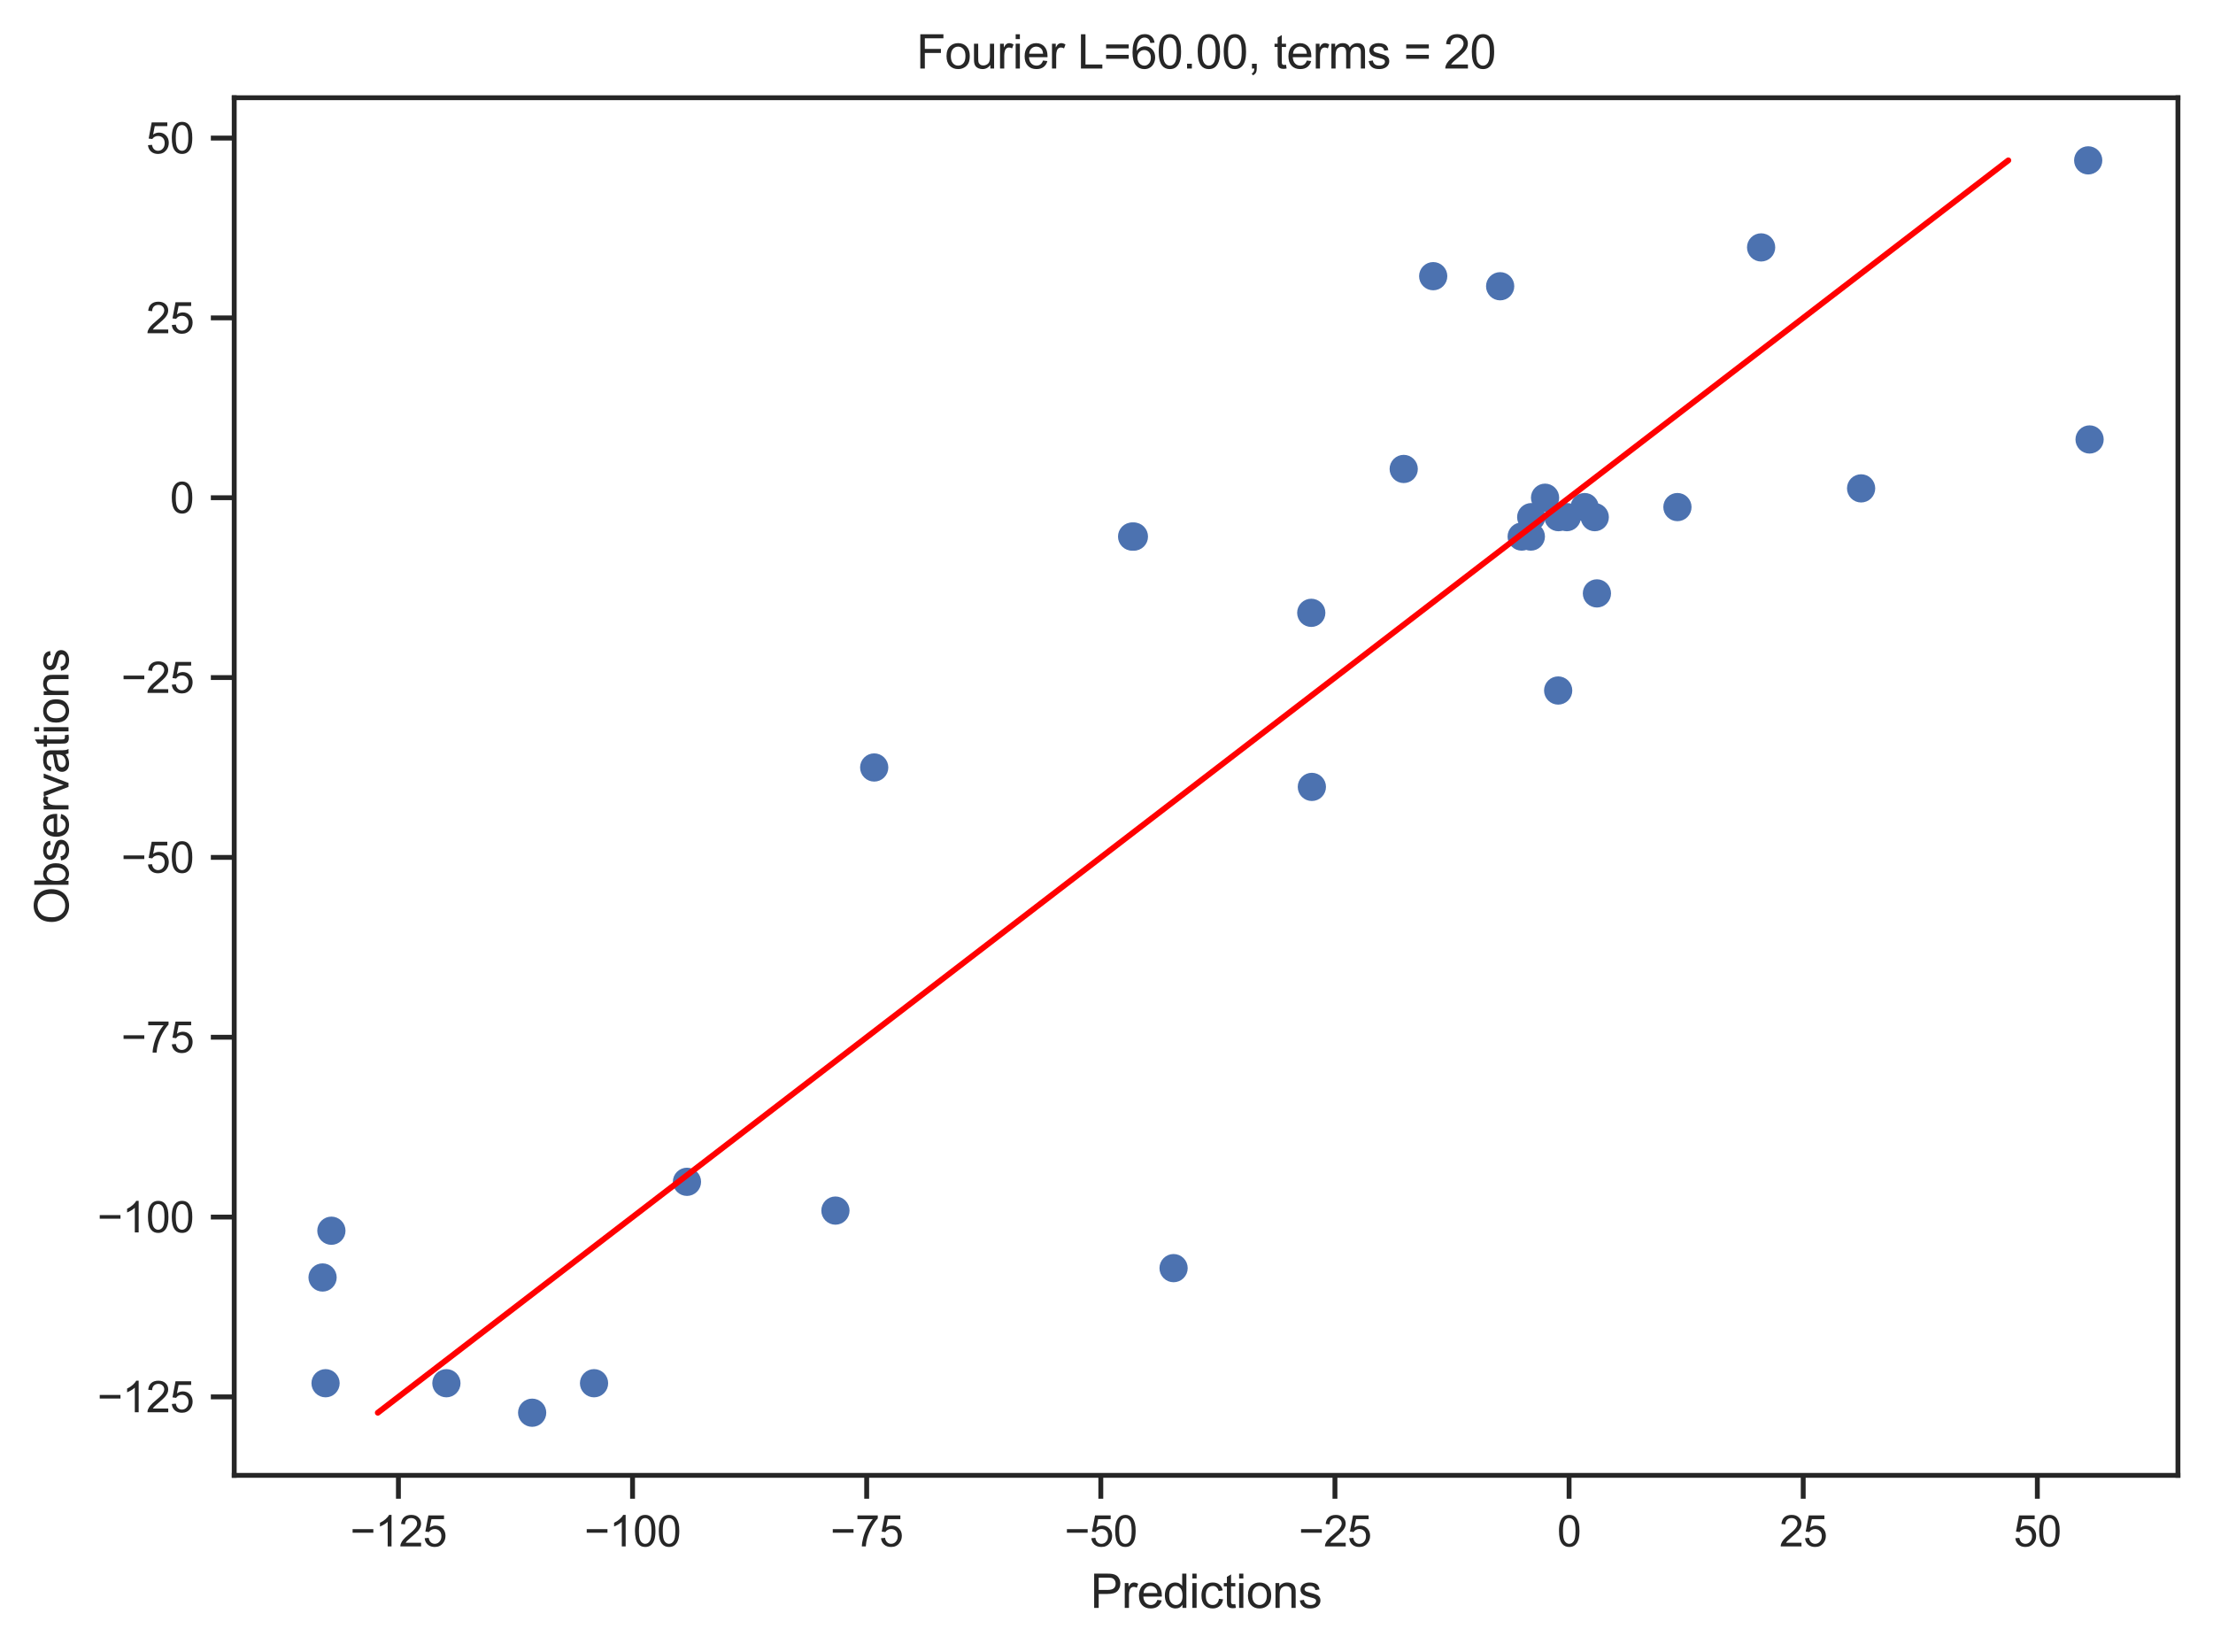 <?xml version="1.0" encoding="utf-8" standalone="no"?>
<!DOCTYPE svg PUBLIC "-//W3C//DTD SVG 1.1//EN"
  "http://www.w3.org/Graphics/SVG/1.1/DTD/svg11.dtd">
<svg xmlns:xlink="http://www.w3.org/1999/xlink" width="454.464pt" height="339.264pt" viewBox="0 0 454.464 339.264" xmlns="http://www.w3.org/2000/svg" version="1.1">
 <defs>
  <style type="text/css">*{stroke-linejoin: round; stroke-linecap: butt}</style>
 </defs>
 <g id="figure_1">
  <g id="patch_1">
   <path d="M 0 339.264 
L 454.464 339.264 
L 454.464 0 
L 0 0 
z
" style="fill: #ffffff"/>
  </g>
  <g id="axes_1">
   <g id="patch_2">
    <path d="M 48.1 302.937 
L 447.264 302.937 
L 447.264 20.072 
L 48.1 20.072 
z
" style="fill: #ffffff"/>
   </g>
   <g id="matplotlib.axis_1">
    <g id="xtick_1">
     <g id="line2d_1">
      <defs>
       <path id="m0e753aec44" d="M 0 0 
L 0 4.8 
" style="stroke: #262626"/>
      </defs>
      <g>
       <use xlink:href="#m0e753aec44" x="81.819" y="302.937" style="fill: #262626; stroke: #262626"/>
      </g>
     </g>
     <g id="text_1">
      <!-- −125 -->
      <g style="fill: #262626" transform="translate(71.909 317.536) scale(0.088 -0.088)">
       <defs>
        <path id="ArialMT-2212" d="M 3381 1997 
L 356 1997 
L 356 2522 
L 3381 2522 
L 3381 1997 
z
" transform="scale(0.016)"/>
        <path id="ArialMT-31" d="M 2384 0 
L 1822 0 
L 1822 3584 
Q 1619 3391 1289 3197 
Q 959 3003 697 2906 
L 697 3450 
Q 1169 3672 1522 3987 
Q 1875 4303 2022 4600 
L 2384 4600 
L 2384 0 
z
" transform="scale(0.016)"/>
        <path id="ArialMT-32" d="M 3222 541 
L 3222 0 
L 194 0 
Q 188 203 259 391 
Q 375 700 629 1000 
Q 884 1300 1366 1694 
Q 2113 2306 2375 2664 
Q 2638 3022 2638 3341 
Q 2638 3675 2398 3904 
Q 2159 4134 1775 4134 
Q 1369 4134 1125 3890 
Q 881 3647 878 3216 
L 300 3275 
Q 359 3922 746 4261 
Q 1134 4600 1788 4600 
Q 2447 4600 2831 4234 
Q 3216 3869 3216 3328 
Q 3216 3053 3103 2787 
Q 2991 2522 2730 2228 
Q 2469 1934 1863 1422 
Q 1356 997 1212 845 
Q 1069 694 975 541 
L 3222 541 
z
" transform="scale(0.016)"/>
        <path id="ArialMT-35" d="M 266 1200 
L 856 1250 
Q 922 819 1161 601 
Q 1400 384 1738 384 
Q 2144 384 2425 690 
Q 2706 997 2706 1503 
Q 2706 1984 2436 2262 
Q 2166 2541 1728 2541 
Q 1456 2541 1237 2417 
Q 1019 2294 894 2097 
L 366 2166 
L 809 4519 
L 3088 4519 
L 3088 3981 
L 1259 3981 
L 1013 2750 
Q 1425 3038 1878 3038 
Q 2478 3038 2890 2622 
Q 3303 2206 3303 1553 
Q 3303 931 2941 478 
Q 2500 -78 1738 -78 
Q 1113 -78 717 272 
Q 322 622 266 1200 
z
" transform="scale(0.016)"/>
       </defs>
       <use xlink:href="#ArialMT-2212"/>
       <use xlink:href="#ArialMT-31" x="58.398"/>
       <use xlink:href="#ArialMT-32" x="114.014"/>
       <use xlink:href="#ArialMT-35" x="169.629"/>
      </g>
     </g>
    </g>
    <g id="xtick_2">
     <g id="line2d_2">
      <g>
       <use xlink:href="#m0e753aec44" x="129.901" y="302.937" style="fill: #262626; stroke: #262626"/>
      </g>
     </g>
     <g id="text_2">
      <!-- −100 -->
      <g style="fill: #262626" transform="translate(119.99 317.536) scale(0.088 -0.088)">
       <defs>
        <path id="ArialMT-30" d="M 266 2259 
Q 266 3072 433 3567 
Q 600 4063 929 4331 
Q 1259 4600 1759 4600 
Q 2128 4600 2406 4451 
Q 2684 4303 2865 4023 
Q 3047 3744 3150 3342 
Q 3253 2941 3253 2259 
Q 3253 1453 3087 958 
Q 2922 463 2592 192 
Q 2263 -78 1759 -78 
Q 1097 -78 719 397 
Q 266 969 266 2259 
z
M 844 2259 
Q 844 1131 1108 757 
Q 1372 384 1759 384 
Q 2147 384 2411 759 
Q 2675 1134 2675 2259 
Q 2675 3391 2411 3762 
Q 2147 4134 1753 4134 
Q 1366 4134 1134 3806 
Q 844 3388 844 2259 
z
" transform="scale(0.016)"/>
       </defs>
       <use xlink:href="#ArialMT-2212"/>
       <use xlink:href="#ArialMT-31" x="58.398"/>
       <use xlink:href="#ArialMT-30" x="114.014"/>
       <use xlink:href="#ArialMT-30" x="169.629"/>
      </g>
     </g>
    </g>
    <g id="xtick_3">
     <g id="line2d_3">
      <g>
       <use xlink:href="#m0e753aec44" x="177.982" y="302.937" style="fill: #262626; stroke: #262626"/>
      </g>
     </g>
     <g id="text_3">
      <!-- −75 -->
      <g style="fill: #262626" transform="translate(170.519 317.536) scale(0.088 -0.088)">
       <defs>
        <path id="ArialMT-37" d="M 303 3981 
L 303 4522 
L 3269 4522 
L 3269 4084 
Q 2831 3619 2401 2847 
Q 1972 2075 1738 1259 
Q 1569 684 1522 0 
L 944 0 
Q 953 541 1156 1306 
Q 1359 2072 1739 2783 
Q 2119 3494 2547 3981 
L 303 3981 
z
" transform="scale(0.016)"/>
       </defs>
       <use xlink:href="#ArialMT-2212"/>
       <use xlink:href="#ArialMT-37" x="58.398"/>
       <use xlink:href="#ArialMT-35" x="114.014"/>
      </g>
     </g>
    </g>
    <g id="xtick_4">
     <g id="line2d_4">
      <g>
       <use xlink:href="#m0e753aec44" x="226.064" y="302.937" style="fill: #262626; stroke: #262626"/>
      </g>
     </g>
     <g id="text_4">
      <!-- −50 -->
      <g style="fill: #262626" transform="translate(218.601 317.536) scale(0.088 -0.088)">
       <use xlink:href="#ArialMT-2212"/>
       <use xlink:href="#ArialMT-35" x="58.398"/>
       <use xlink:href="#ArialMT-30" x="114.014"/>
      </g>
     </g>
    </g>
    <g id="xtick_5">
     <g id="line2d_5">
      <g>
       <use xlink:href="#m0e753aec44" x="274.146" y="302.937" style="fill: #262626; stroke: #262626"/>
      </g>
     </g>
     <g id="text_5">
      <!-- −25 -->
      <g style="fill: #262626" transform="translate(266.682 317.536) scale(0.088 -0.088)">
       <use xlink:href="#ArialMT-2212"/>
       <use xlink:href="#ArialMT-32" x="58.398"/>
       <use xlink:href="#ArialMT-35" x="114.014"/>
      </g>
     </g>
    </g>
    <g id="xtick_6">
     <g id="line2d_6">
      <g>
       <use xlink:href="#m0e753aec44" x="322.228" y="302.937" style="fill: #262626; stroke: #262626"/>
      </g>
     </g>
     <g id="text_6">
      <!-- 0 -->
      <g style="fill: #262626" transform="translate(319.781 317.536) scale(0.088 -0.088)">
       <use xlink:href="#ArialMT-30"/>
      </g>
     </g>
    </g>
    <g id="xtick_7">
     <g id="line2d_7">
      <g>
       <use xlink:href="#m0e753aec44" x="370.309" y="302.937" style="fill: #262626; stroke: #262626"/>
      </g>
     </g>
     <g id="text_7">
      <!-- 25 -->
      <g style="fill: #262626" transform="translate(365.416 317.536) scale(0.088 -0.088)">
       <use xlink:href="#ArialMT-32"/>
       <use xlink:href="#ArialMT-35" x="55.615"/>
      </g>
     </g>
    </g>
    <g id="xtick_8">
     <g id="line2d_8">
      <g>
       <use xlink:href="#m0e753aec44" x="418.391" y="302.937" style="fill: #262626; stroke: #262626"/>
      </g>
     </g>
     <g id="text_8">
      <!-- 50 -->
      <g style="fill: #262626" transform="translate(413.497 317.536) scale(0.088 -0.088)">
       <use xlink:href="#ArialMT-35"/>
       <use xlink:href="#ArialMT-30" x="55.615"/>
      </g>
     </g>
    </g>
    <g id="text_9">
     <!-- Predictions -->
     <g style="fill: #262626" transform="translate(223.939 330.156) scale(0.096 -0.096)">
      <defs>
       <path id="ArialMT-50" d="M 494 0 
L 494 4581 
L 2222 4581 
Q 2678 4581 2919 4538 
Q 3256 4481 3484 4323 
Q 3713 4166 3852 3881 
Q 3991 3597 3991 3256 
Q 3991 2672 3619 2267 
Q 3247 1863 2275 1863 
L 1100 1863 
L 1100 0 
L 494 0 
z
M 1100 2403 
L 2284 2403 
Q 2872 2403 3119 2622 
Q 3366 2841 3366 3238 
Q 3366 3525 3220 3729 
Q 3075 3934 2838 4000 
Q 2684 4041 2272 4041 
L 1100 4041 
L 1100 2403 
z
" transform="scale(0.016)"/>
       <path id="ArialMT-72" d="M 416 0 
L 416 3319 
L 922 3319 
L 922 2816 
Q 1116 3169 1280 3281 
Q 1444 3394 1641 3394 
Q 1925 3394 2219 3213 
L 2025 2691 
Q 1819 2813 1613 2813 
Q 1428 2813 1281 2702 
Q 1134 2591 1072 2394 
Q 978 2094 978 1738 
L 978 0 
L 416 0 
z
" transform="scale(0.016)"/>
       <path id="ArialMT-65" d="M 2694 1069 
L 3275 997 
Q 3138 488 2766 206 
Q 2394 -75 1816 -75 
Q 1088 -75 661 373 
Q 234 822 234 1631 
Q 234 2469 665 2931 
Q 1097 3394 1784 3394 
Q 2450 3394 2872 2941 
Q 3294 2488 3294 1666 
Q 3294 1616 3291 1516 
L 816 1516 
Q 847 969 1125 678 
Q 1403 388 1819 388 
Q 2128 388 2347 550 
Q 2566 713 2694 1069 
z
M 847 1978 
L 2700 1978 
Q 2663 2397 2488 2606 
Q 2219 2931 1791 2931 
Q 1403 2931 1139 2672 
Q 875 2413 847 1978 
z
" transform="scale(0.016)"/>
       <path id="ArialMT-64" d="M 2575 0 
L 2575 419 
Q 2259 -75 1647 -75 
Q 1250 -75 917 144 
Q 584 363 401 755 
Q 219 1147 219 1656 
Q 219 2153 384 2558 
Q 550 2963 881 3178 
Q 1213 3394 1622 3394 
Q 1922 3394 2156 3267 
Q 2391 3141 2538 2938 
L 2538 4581 
L 3097 4581 
L 3097 0 
L 2575 0 
z
M 797 1656 
Q 797 1019 1065 703 
Q 1334 388 1700 388 
Q 2069 388 2326 689 
Q 2584 991 2584 1609 
Q 2584 2291 2321 2609 
Q 2059 2928 1675 2928 
Q 1300 2928 1048 2622 
Q 797 2316 797 1656 
z
" transform="scale(0.016)"/>
       <path id="ArialMT-69" d="M 425 3934 
L 425 4581 
L 988 4581 
L 988 3934 
L 425 3934 
z
M 425 0 
L 425 3319 
L 988 3319 
L 988 0 
L 425 0 
z
" transform="scale(0.016)"/>
       <path id="ArialMT-63" d="M 2588 1216 
L 3141 1144 
Q 3050 572 2676 248 
Q 2303 -75 1759 -75 
Q 1078 -75 664 370 
Q 250 816 250 1647 
Q 250 2184 428 2587 
Q 606 2991 970 3192 
Q 1334 3394 1763 3394 
Q 2303 3394 2647 3120 
Q 2991 2847 3088 2344 
L 2541 2259 
Q 2463 2594 2264 2762 
Q 2066 2931 1784 2931 
Q 1359 2931 1093 2626 
Q 828 2322 828 1663 
Q 828 994 1084 691 
Q 1341 388 1753 388 
Q 2084 388 2306 591 
Q 2528 794 2588 1216 
z
" transform="scale(0.016)"/>
       <path id="ArialMT-74" d="M 1650 503 
L 1731 6 
Q 1494 -44 1306 -44 
Q 1000 -44 831 53 
Q 663 150 594 308 
Q 525 466 525 972 
L 525 2881 
L 113 2881 
L 113 3319 
L 525 3319 
L 525 4141 
L 1084 4478 
L 1084 3319 
L 1650 3319 
L 1650 2881 
L 1084 2881 
L 1084 941 
Q 1084 700 1114 631 
Q 1144 563 1211 522 
Q 1278 481 1403 481 
Q 1497 481 1650 503 
z
" transform="scale(0.016)"/>
       <path id="ArialMT-6f" d="M 213 1659 
Q 213 2581 725 3025 
Q 1153 3394 1769 3394 
Q 2453 3394 2887 2945 
Q 3322 2497 3322 1706 
Q 3322 1066 3130 698 
Q 2938 331 2570 128 
Q 2203 -75 1769 -75 
Q 1072 -75 642 372 
Q 213 819 213 1659 
z
M 791 1659 
Q 791 1022 1069 705 
Q 1347 388 1769 388 
Q 2188 388 2466 706 
Q 2744 1025 2744 1678 
Q 2744 2294 2464 2611 
Q 2184 2928 1769 2928 
Q 1347 2928 1069 2612 
Q 791 2297 791 1659 
z
" transform="scale(0.016)"/>
       <path id="ArialMT-6e" d="M 422 0 
L 422 3319 
L 928 3319 
L 928 2847 
Q 1294 3394 1984 3394 
Q 2284 3394 2536 3286 
Q 2788 3178 2913 3003 
Q 3038 2828 3088 2588 
Q 3119 2431 3119 2041 
L 3119 0 
L 2556 0 
L 2556 2019 
Q 2556 2363 2490 2533 
Q 2425 2703 2258 2804 
Q 2091 2906 1866 2906 
Q 1506 2906 1245 2678 
Q 984 2450 984 1813 
L 984 0 
L 422 0 
z
" transform="scale(0.016)"/>
       <path id="ArialMT-73" d="M 197 991 
L 753 1078 
Q 800 744 1014 566 
Q 1228 388 1613 388 
Q 2000 388 2187 545 
Q 2375 703 2375 916 
Q 2375 1106 2209 1216 
Q 2094 1291 1634 1406 
Q 1016 1563 777 1677 
Q 538 1791 414 1992 
Q 291 2194 291 2438 
Q 291 2659 392 2848 
Q 494 3038 669 3163 
Q 800 3259 1026 3326 
Q 1253 3394 1513 3394 
Q 1903 3394 2198 3281 
Q 2494 3169 2634 2976 
Q 2775 2784 2828 2463 
L 2278 2388 
Q 2241 2644 2061 2787 
Q 1881 2931 1553 2931 
Q 1166 2931 1000 2803 
Q 834 2675 834 2503 
Q 834 2394 903 2306 
Q 972 2216 1119 2156 
Q 1203 2125 1616 2013 
Q 2213 1853 2448 1751 
Q 2684 1650 2818 1456 
Q 2953 1263 2953 975 
Q 2953 694 2789 445 
Q 2625 197 2315 61 
Q 2006 -75 1616 -75 
Q 969 -75 630 194 
Q 291 463 197 991 
z
" transform="scale(0.016)"/>
      </defs>
      <use xlink:href="#ArialMT-50"/>
      <use xlink:href="#ArialMT-72" x="66.699"/>
      <use xlink:href="#ArialMT-65" x="100"/>
      <use xlink:href="#ArialMT-64" x="155.615"/>
      <use xlink:href="#ArialMT-69" x="211.23"/>
      <use xlink:href="#ArialMT-63" x="233.447"/>
      <use xlink:href="#ArialMT-74" x="283.447"/>
      <use xlink:href="#ArialMT-69" x="311.23"/>
      <use xlink:href="#ArialMT-6f" x="333.447"/>
      <use xlink:href="#ArialMT-6e" x="389.062"/>
      <use xlink:href="#ArialMT-73" x="444.678"/>
     </g>
    </g>
   </g>
   <g id="matplotlib.axis_2">
    <g id="ytick_1">
     <g id="line2d_9">
      <defs>
       <path id="m475a87c723" d="M 0 0 
L -4.8 0 
" style="stroke: #262626"/>
      </defs>
      <g>
       <use xlink:href="#m475a87c723" x="48.1" y="286.83" style="fill: #262626; stroke: #262626"/>
      </g>
     </g>
     <g id="text_10">
      <!-- −125 -->
      <g style="fill: #262626" transform="translate(19.98 289.979) scale(0.088 -0.088)">
       <use xlink:href="#ArialMT-2212"/>
       <use xlink:href="#ArialMT-31" x="58.398"/>
       <use xlink:href="#ArialMT-32" x="114.014"/>
       <use xlink:href="#ArialMT-35" x="169.629"/>
      </g>
     </g>
    </g>
    <g id="ytick_2">
     <g id="line2d_10">
      <g>
       <use xlink:href="#m475a87c723" x="48.1" y="249.904" style="fill: #262626; stroke: #262626"/>
      </g>
     </g>
     <g id="text_11">
      <!-- −100 -->
      <g style="fill: #262626" transform="translate(19.98 253.053) scale(0.088 -0.088)">
       <use xlink:href="#ArialMT-2212"/>
       <use xlink:href="#ArialMT-31" x="58.398"/>
       <use xlink:href="#ArialMT-30" x="114.014"/>
       <use xlink:href="#ArialMT-30" x="169.629"/>
      </g>
     </g>
    </g>
    <g id="ytick_3">
     <g id="line2d_11">
      <g>
       <use xlink:href="#m475a87c723" x="48.1" y="212.978" style="fill: #262626; stroke: #262626"/>
      </g>
     </g>
     <g id="text_12">
      <!-- −75 -->
      <g style="fill: #262626" transform="translate(24.873 216.128) scale(0.088 -0.088)">
       <use xlink:href="#ArialMT-2212"/>
       <use xlink:href="#ArialMT-37" x="58.398"/>
       <use xlink:href="#ArialMT-35" x="114.014"/>
      </g>
     </g>
    </g>
    <g id="ytick_4">
     <g id="line2d_12">
      <g>
       <use xlink:href="#m475a87c723" x="48.1" y="176.053" style="fill: #262626; stroke: #262626"/>
      </g>
     </g>
     <g id="text_13">
      <!-- −50 -->
      <g style="fill: #262626" transform="translate(24.873 179.202) scale(0.088 -0.088)">
       <use xlink:href="#ArialMT-2212"/>
       <use xlink:href="#ArialMT-35" x="58.398"/>
       <use xlink:href="#ArialMT-30" x="114.014"/>
      </g>
     </g>
    </g>
    <g id="ytick_5">
     <g id="line2d_13">
      <g>
       <use xlink:href="#m475a87c723" x="48.1" y="139.127" style="fill: #262626; stroke: #262626"/>
      </g>
     </g>
     <g id="text_14">
      <!-- −25 -->
      <g style="fill: #262626" transform="translate(24.873 142.277) scale(0.088 -0.088)">
       <use xlink:href="#ArialMT-2212"/>
       <use xlink:href="#ArialMT-32" x="58.398"/>
       <use xlink:href="#ArialMT-35" x="114.014"/>
      </g>
     </g>
    </g>
    <g id="ytick_6">
     <g id="line2d_14">
      <g>
       <use xlink:href="#m475a87c723" x="48.1" y="102.201" style="fill: #262626; stroke: #262626"/>
      </g>
     </g>
     <g id="text_15">
      <!-- 0 -->
      <g style="fill: #262626" transform="translate(34.907 105.351) scale(0.088 -0.088)">
       <use xlink:href="#ArialMT-30"/>
      </g>
     </g>
    </g>
    <g id="ytick_7">
     <g id="line2d_15">
      <g>
       <use xlink:href="#m475a87c723" x="48.1" y="65.276" style="fill: #262626; stroke: #262626"/>
      </g>
     </g>
     <g id="text_16">
      <!-- 25 -->
      <g style="fill: #262626" transform="translate(30.013 68.425) scale(0.088 -0.088)">
       <use xlink:href="#ArialMT-32"/>
       <use xlink:href="#ArialMT-35" x="55.615"/>
      </g>
     </g>
    </g>
    <g id="ytick_8">
     <g id="line2d_16">
      <g>
       <use xlink:href="#m475a87c723" x="48.1" y="28.35" style="fill: #262626; stroke: #262626"/>
      </g>
     </g>
     <g id="text_17">
      <!-- 50 -->
      <g style="fill: #262626" transform="translate(30.013 31.5) scale(0.088 -0.088)">
       <use xlink:href="#ArialMT-35"/>
       <use xlink:href="#ArialMT-30" x="55.615"/>
      </g>
     </g>
    </g>
    <g id="text_18">
     <!-- Observations -->
     <g style="fill: #262626" transform="translate(14.072 189.782) rotate(-90) scale(0.096 -0.096)">
      <defs>
       <path id="ArialMT-4f" d="M 309 2231 
Q 309 3372 921 4017 
Q 1534 4663 2503 4663 
Q 3138 4663 3647 4359 
Q 4156 4056 4423 3514 
Q 4691 2972 4691 2284 
Q 4691 1588 4409 1038 
Q 4128 488 3612 205 
Q 3097 -78 2500 -78 
Q 1853 -78 1343 234 
Q 834 547 571 1087 
Q 309 1628 309 2231 
z
M 934 2222 
Q 934 1394 1379 917 
Q 1825 441 2497 441 
Q 3181 441 3623 922 
Q 4066 1403 4066 2288 
Q 4066 2847 3877 3264 
Q 3688 3681 3323 3911 
Q 2959 4141 2506 4141 
Q 1863 4141 1398 3698 
Q 934 3256 934 2222 
z
" transform="scale(0.016)"/>
       <path id="ArialMT-62" d="M 941 0 
L 419 0 
L 419 4581 
L 981 4581 
L 981 2947 
Q 1338 3394 1891 3394 
Q 2197 3394 2470 3270 
Q 2744 3147 2920 2923 
Q 3097 2700 3197 2384 
Q 3297 2069 3297 1709 
Q 3297 856 2875 390 
Q 2453 -75 1863 -75 
Q 1275 -75 941 416 
L 941 0 
z
M 934 1684 
Q 934 1088 1097 822 
Q 1363 388 1816 388 
Q 2184 388 2453 708 
Q 2722 1028 2722 1663 
Q 2722 2313 2464 2622 
Q 2206 2931 1841 2931 
Q 1472 2931 1203 2611 
Q 934 2291 934 1684 
z
" transform="scale(0.016)"/>
       <path id="ArialMT-76" d="M 1344 0 
L 81 3319 
L 675 3319 
L 1388 1331 
Q 1503 1009 1600 663 
Q 1675 925 1809 1294 
L 2547 3319 
L 3125 3319 
L 1869 0 
L 1344 0 
z
" transform="scale(0.016)"/>
       <path id="ArialMT-61" d="M 2588 409 
Q 2275 144 1986 34 
Q 1697 -75 1366 -75 
Q 819 -75 525 192 
Q 231 459 231 875 
Q 231 1119 342 1320 
Q 453 1522 633 1644 
Q 813 1766 1038 1828 
Q 1203 1872 1538 1913 
Q 2219 1994 2541 2106 
Q 2544 2222 2544 2253 
Q 2544 2597 2384 2738 
Q 2169 2928 1744 2928 
Q 1347 2928 1158 2789 
Q 969 2650 878 2297 
L 328 2372 
Q 403 2725 575 2942 
Q 747 3159 1072 3276 
Q 1397 3394 1825 3394 
Q 2250 3394 2515 3294 
Q 2781 3194 2906 3042 
Q 3031 2891 3081 2659 
Q 3109 2516 3109 2141 
L 3109 1391 
Q 3109 606 3145 398 
Q 3181 191 3288 0 
L 2700 0 
Q 2613 175 2588 409 
z
M 2541 1666 
Q 2234 1541 1622 1453 
Q 1275 1403 1131 1340 
Q 988 1278 909 1158 
Q 831 1038 831 891 
Q 831 666 1001 516 
Q 1172 366 1500 366 
Q 1825 366 2078 508 
Q 2331 650 2450 897 
Q 2541 1088 2541 1459 
L 2541 1666 
z
" transform="scale(0.016)"/>
      </defs>
      <use xlink:href="#ArialMT-4f"/>
      <use xlink:href="#ArialMT-62" x="77.783"/>
      <use xlink:href="#ArialMT-73" x="133.398"/>
      <use xlink:href="#ArialMT-65" x="183.398"/>
      <use xlink:href="#ArialMT-72" x="239.014"/>
      <use xlink:href="#ArialMT-76" x="272.314"/>
      <use xlink:href="#ArialMT-61" x="322.314"/>
      <use xlink:href="#ArialMT-74" x="377.93"/>
      <use xlink:href="#ArialMT-69" x="405.713"/>
      <use xlink:href="#ArialMT-6f" x="427.93"/>
      <use xlink:href="#ArialMT-6e" x="483.545"/>
      <use xlink:href="#ArialMT-73" x="539.16"/>
     </g>
    </g>
   </g>
   <g id="line2d_17">
    <defs>
     <path id="mc695a55f79" d="M 0 2.4 
C 0.636 2.4 1.247 2.147 1.697 1.697 
C 2.147 1.247 2.4 0.636 2.4 0 
C 2.4 -0.636 2.147 -1.247 1.697 -1.697 
C 1.247 -2.147 0.636 -2.4 0 -2.4 
C -0.636 -2.4 -1.247 -2.147 -1.697 -1.697 
C -2.147 -1.247 -2.4 -0.636 -2.4 0 
C -2.4 0.636 -2.147 1.247 -1.697 1.697 
C -1.247 2.147 -0.636 2.4 0 2.4 
z
" style="stroke: #4c72b0"/>
    </defs>
    <g clip-path="url(#p6709811b15)">
     <use xlink:href="#mc695a55f79" x="327.502" y="106.189" style="fill: #4c72b0; stroke: #4c72b0"/>
     <use xlink:href="#mc695a55f79" x="269.283" y="125.834" style="fill: #4c72b0; stroke: #4c72b0"/>
     <use xlink:href="#mc695a55f79" x="320.051" y="106.189" style="fill: #4c72b0; stroke: #4c72b0"/>
     <use xlink:href="#mc695a55f79" x="317.294" y="102.201" style="fill: #4c72b0; stroke: #4c72b0"/>
     <use xlink:href="#mc695a55f79" x="179.527" y="157.59" style="fill: #4c72b0; stroke: #4c72b0"/>
     <use xlink:href="#mc695a55f79" x="308.073" y="58.777" style="fill: #4c72b0; stroke: #4c72b0"/>
     <use xlink:href="#mc695a55f79" x="66.244" y="262.311" style="fill: #4c72b0; stroke: #4c72b0"/>
     <use xlink:href="#mc695a55f79" x="109.283" y="290.079" style="fill: #4c72b0; stroke: #4c72b0"/>
     <use xlink:href="#mc695a55f79" x="121.993" y="284.023" style="fill: #4c72b0; stroke: #4c72b0"/>
     <use xlink:href="#mc695a55f79" x="428.835" y="32.929" style="fill: #4c72b0; stroke: #4c72b0"/>
     <use xlink:href="#mc695a55f79" x="344.479" y="104.122" style="fill: #4c72b0; stroke: #4c72b0"/>
     <use xlink:href="#mc695a55f79" x="361.664" y="50.801" style="fill: #4c72b0; stroke: #4c72b0"/>
     <use xlink:href="#mc695a55f79" x="141.076" y="242.667" style="fill: #4c72b0; stroke: #4c72b0"/>
     <use xlink:href="#mc695a55f79" x="288.268" y="96.293" style="fill: #4c72b0; stroke: #4c72b0"/>
     <use xlink:href="#mc695a55f79" x="312.495" y="110.177" style="fill: #4c72b0; stroke: #4c72b0"/>
     <use xlink:href="#mc695a55f79" x="232.494" y="110.177" style="fill: #4c72b0; stroke: #4c72b0"/>
     <use xlink:href="#mc695a55f79" x="319.988" y="141.786" style="fill: #4c72b0; stroke: #4c72b0"/>
     <use xlink:href="#mc695a55f79" x="241.008" y="260.391" style="fill: #4c72b0; stroke: #4c72b0"/>
     <use xlink:href="#mc695a55f79" x="314.453" y="106.189" style="fill: #4c72b0; stroke: #4c72b0"/>
     <use xlink:href="#mc695a55f79" x="171.566" y="248.575" style="fill: #4c72b0; stroke: #4c72b0"/>
     <use xlink:href="#mc695a55f79" x="269.404" y="161.578" style="fill: #4c72b0; stroke: #4c72b0"/>
     <use xlink:href="#mc695a55f79" x="314.375" y="110.177" style="fill: #4c72b0; stroke: #4c72b0"/>
     <use xlink:href="#mc695a55f79" x="321.771" y="106.189" style="fill: #4c72b0; stroke: #4c72b0"/>
     <use xlink:href="#mc695a55f79" x="68.054" y="252.71" style="fill: #4c72b0; stroke: #4c72b0"/>
     <use xlink:href="#mc695a55f79" x="429.12" y="90.238" style="fill: #4c72b0; stroke: #4c72b0"/>
     <use xlink:href="#mc695a55f79" x="325.423" y="104.122" style="fill: #4c72b0; stroke: #4c72b0"/>
     <use xlink:href="#mc695a55f79" x="382.199" y="100.281" style="fill: #4c72b0; stroke: #4c72b0"/>
     <use xlink:href="#mc695a55f79" x="91.673" y="284.023" style="fill: #4c72b0; stroke: #4c72b0"/>
     <use xlink:href="#mc695a55f79" x="327.946" y="121.846" style="fill: #4c72b0; stroke: #4c72b0"/>
     <use xlink:href="#mc695a55f79" x="232.857" y="110.177" style="fill: #4c72b0; stroke: #4c72b0"/>
     <use xlink:href="#mc695a55f79" x="66.858" y="284.023" style="fill: #4c72b0; stroke: #4c72b0"/>
     <use xlink:href="#mc695a55f79" x="294.323" y="56.709" style="fill: #4c72b0; stroke: #4c72b0"/>
    </g>
   </g>
   <g id="line2d_18">
    <path d="M 77.588 290.079 
L 80.97 287.482 
L 84.352 284.884 
L 87.735 282.287 
L 91.117 279.689 
L 94.499 277.092 
L 97.881 274.494 
L 101.264 271.897 
L 104.646 269.299 
L 108.028 266.702 
L 111.41 264.104 
L 114.792 261.507 
L 118.175 258.909 
L 121.557 256.312 
L 124.939 253.714 
L 128.321 251.117 
L 131.704 248.52 
L 135.086 245.922 
L 138.468 243.325 
L 141.85 240.727 
L 145.233 238.13 
L 148.615 235.532 
L 151.997 232.935 
L 155.379 230.337 
L 158.761 227.74 
L 162.144 225.142 
L 165.526 222.545 
L 168.908 219.947 
L 172.29 217.35 
L 175.673 214.752 
L 179.055 212.155 
L 182.437 209.557 
L 185.819 206.96 
L 189.202 204.362 
L 192.584 201.765 
L 195.966 199.167 
L 199.348 196.57 
L 202.73 193.973 
L 206.113 191.375 
L 209.495 188.778 
L 212.877 186.18 
L 216.259 183.583 
L 219.642 180.985 
L 223.024 178.388 
L 226.406 175.79 
L 229.788 173.193 
L 233.171 170.595 
L 236.553 167.998 
L 239.935 165.4 
L 243.317 162.803 
L 246.699 160.205 
L 250.082 157.608 
L 253.464 155.01 
L 256.846 152.413 
L 260.228 149.815 
L 263.611 147.218 
L 266.993 144.62 
L 270.375 142.023 
L 273.757 139.426 
L 277.14 136.828 
L 280.522 134.231 
L 283.904 131.633 
L 287.286 129.036 
L 290.668 126.438 
L 294.051 123.841 
L 297.433 121.243 
L 300.815 118.646 
L 304.197 116.048 
L 307.58 113.451 
L 310.962 110.853 
L 314.344 108.256 
L 317.726 105.658 
L 321.109 103.061 
L 324.491 100.463 
L 327.873 97.866 
L 331.255 95.268 
L 334.637 92.671 
L 338.02 90.073 
L 341.402 87.476 
L 344.784 84.879 
L 348.166 82.281 
L 351.549 79.684 
L 354.931 77.086 
L 358.313 74.489 
L 361.695 71.891 
L 365.078 69.294 
L 368.46 66.696 
L 371.842 64.099 
L 375.224 61.501 
L 378.606 58.904 
L 381.989 56.306 
L 385.371 53.709 
L 388.753 51.111 
L 392.135 48.514 
L 395.518 45.916 
L 398.9 43.319 
L 402.282 40.721 
L 405.664 38.124 
L 409.047 35.526 
L 412.429 32.929 
" clip-path="url(#p6709811b15)" style="fill: none; stroke: #ff0000; stroke-width: 1.2; stroke-linecap: round"/>
   </g>
   <g id="patch_3">
    <path d="M 48.1 302.937 
L 48.1 20.072 
" style="fill: none; stroke: #262626; stroke-linejoin: miter; stroke-linecap: square"/>
   </g>
   <g id="patch_4">
    <path d="M 447.264 302.937 
L 447.264 20.072 
" style="fill: none; stroke: #262626; stroke-linejoin: miter; stroke-linecap: square"/>
   </g>
   <g id="patch_5">
    <path d="M 48.1 302.937 
L 447.264 302.937 
" style="fill: none; stroke: #262626; stroke-linejoin: miter; stroke-linecap: square"/>
   </g>
   <g id="patch_6">
    <path d="M 48.1 20.072 
L 447.264 20.072 
" style="fill: none; stroke: #262626; stroke-linejoin: miter; stroke-linecap: square"/>
   </g>
   <g id="text_19">
    <!-- Fourier L=60.00, terms = 20 -->
    <g style="fill: #262626" transform="translate(188.188 14.072) scale(0.096 -0.096)">
     <defs>
      <path id="ArialMT-46" d="M 525 0 
L 525 4581 
L 3616 4581 
L 3616 4041 
L 1131 4041 
L 1131 2622 
L 3281 2622 
L 3281 2081 
L 1131 2081 
L 1131 0 
L 525 0 
z
" transform="scale(0.016)"/>
      <path id="ArialMT-75" d="M 2597 0 
L 2597 488 
Q 2209 -75 1544 -75 
Q 1250 -75 995 37 
Q 741 150 617 320 
Q 494 491 444 738 
Q 409 903 409 1263 
L 409 3319 
L 972 3319 
L 972 1478 
Q 972 1038 1006 884 
Q 1059 663 1231 536 
Q 1403 409 1656 409 
Q 1909 409 2131 539 
Q 2353 669 2445 892 
Q 2538 1116 2538 1541 
L 2538 3319 
L 3100 3319 
L 3100 0 
L 2597 0 
z
" transform="scale(0.016)"/>
      <path id="ArialMT-20" transform="scale(0.016)"/>
      <path id="ArialMT-4c" d="M 469 0 
L 469 4581 
L 1075 4581 
L 1075 541 
L 3331 541 
L 3331 0 
L 469 0 
z
" transform="scale(0.016)"/>
      <path id="ArialMT-3d" d="M 3381 2694 
L 356 2694 
L 356 3219 
L 3381 3219 
L 3381 2694 
z
M 3381 1303 
L 356 1303 
L 356 1828 
L 3381 1828 
L 3381 1303 
z
" transform="scale(0.016)"/>
      <path id="ArialMT-36" d="M 3184 3459 
L 2625 3416 
Q 2550 3747 2413 3897 
Q 2184 4138 1850 4138 
Q 1581 4138 1378 3988 
Q 1113 3794 959 3422 
Q 806 3050 800 2363 
Q 1003 2672 1297 2822 
Q 1591 2972 1913 2972 
Q 2475 2972 2870 2558 
Q 3266 2144 3266 1488 
Q 3266 1056 3080 686 
Q 2894 316 2569 119 
Q 2244 -78 1831 -78 
Q 1128 -78 684 439 
Q 241 956 241 2144 
Q 241 3472 731 4075 
Q 1159 4600 1884 4600 
Q 2425 4600 2770 4297 
Q 3116 3994 3184 3459 
z
M 888 1484 
Q 888 1194 1011 928 
Q 1134 663 1356 523 
Q 1578 384 1822 384 
Q 2178 384 2434 671 
Q 2691 959 2691 1453 
Q 2691 1928 2437 2201 
Q 2184 2475 1800 2475 
Q 1419 2475 1153 2201 
Q 888 1928 888 1484 
z
" transform="scale(0.016)"/>
      <path id="ArialMT-2e" d="M 581 0 
L 581 641 
L 1222 641 
L 1222 0 
L 581 0 
z
" transform="scale(0.016)"/>
      <path id="ArialMT-2c" d="M 569 0 
L 569 641 
L 1209 641 
L 1209 0 
Q 1209 -353 1084 -570 
Q 959 -788 688 -906 
L 531 -666 
Q 709 -588 793 -436 
Q 878 -284 888 0 
L 569 0 
z
" transform="scale(0.016)"/>
      <path id="ArialMT-6d" d="M 422 0 
L 422 3319 
L 925 3319 
L 925 2853 
Q 1081 3097 1340 3245 
Q 1600 3394 1931 3394 
Q 2300 3394 2536 3241 
Q 2772 3088 2869 2813 
Q 3263 3394 3894 3394 
Q 4388 3394 4653 3120 
Q 4919 2847 4919 2278 
L 4919 0 
L 4359 0 
L 4359 2091 
Q 4359 2428 4304 2576 
Q 4250 2725 4106 2815 
Q 3963 2906 3769 2906 
Q 3419 2906 3187 2673 
Q 2956 2441 2956 1928 
L 2956 0 
L 2394 0 
L 2394 2156 
Q 2394 2531 2256 2718 
Q 2119 2906 1806 2906 
Q 1569 2906 1367 2781 
Q 1166 2656 1075 2415 
Q 984 2175 984 1722 
L 984 0 
L 422 0 
z
" transform="scale(0.016)"/>
     </defs>
     <use xlink:href="#ArialMT-46"/>
     <use xlink:href="#ArialMT-6f" x="61.084"/>
     <use xlink:href="#ArialMT-75" x="116.699"/>
     <use xlink:href="#ArialMT-72" x="172.314"/>
     <use xlink:href="#ArialMT-69" x="205.615"/>
     <use xlink:href="#ArialMT-65" x="227.832"/>
     <use xlink:href="#ArialMT-72" x="283.447"/>
     <use xlink:href="#ArialMT-20" x="316.748"/>
     <use xlink:href="#ArialMT-4c" x="344.531"/>
     <use xlink:href="#ArialMT-3d" x="400.146"/>
     <use xlink:href="#ArialMT-36" x="458.545"/>
     <use xlink:href="#ArialMT-30" x="514.16"/>
     <use xlink:href="#ArialMT-2e" x="569.775"/>
     <use xlink:href="#ArialMT-30" x="597.559"/>
     <use xlink:href="#ArialMT-30" x="653.174"/>
     <use xlink:href="#ArialMT-2c" x="708.789"/>
     <use xlink:href="#ArialMT-20" x="736.572"/>
     <use xlink:href="#ArialMT-74" x="764.355"/>
     <use xlink:href="#ArialMT-65" x="792.139"/>
     <use xlink:href="#ArialMT-72" x="847.754"/>
     <use xlink:href="#ArialMT-6d" x="881.055"/>
     <use xlink:href="#ArialMT-73" x="964.355"/>
     <use xlink:href="#ArialMT-20" x="1014.355"/>
     <use xlink:href="#ArialMT-3d" x="1042.139"/>
     <use xlink:href="#ArialMT-20" x="1100.537"/>
     <use xlink:href="#ArialMT-32" x="1128.32"/>
     <use xlink:href="#ArialMT-30" x="1183.936"/>
    </g>
   </g>
  </g>
 </g>
 <defs>
  <clipPath id="p6709811b15">
   <rect x="48.1" y="20.072" width="399.164" height="282.865"/>
  </clipPath>
 </defs>
</svg>
